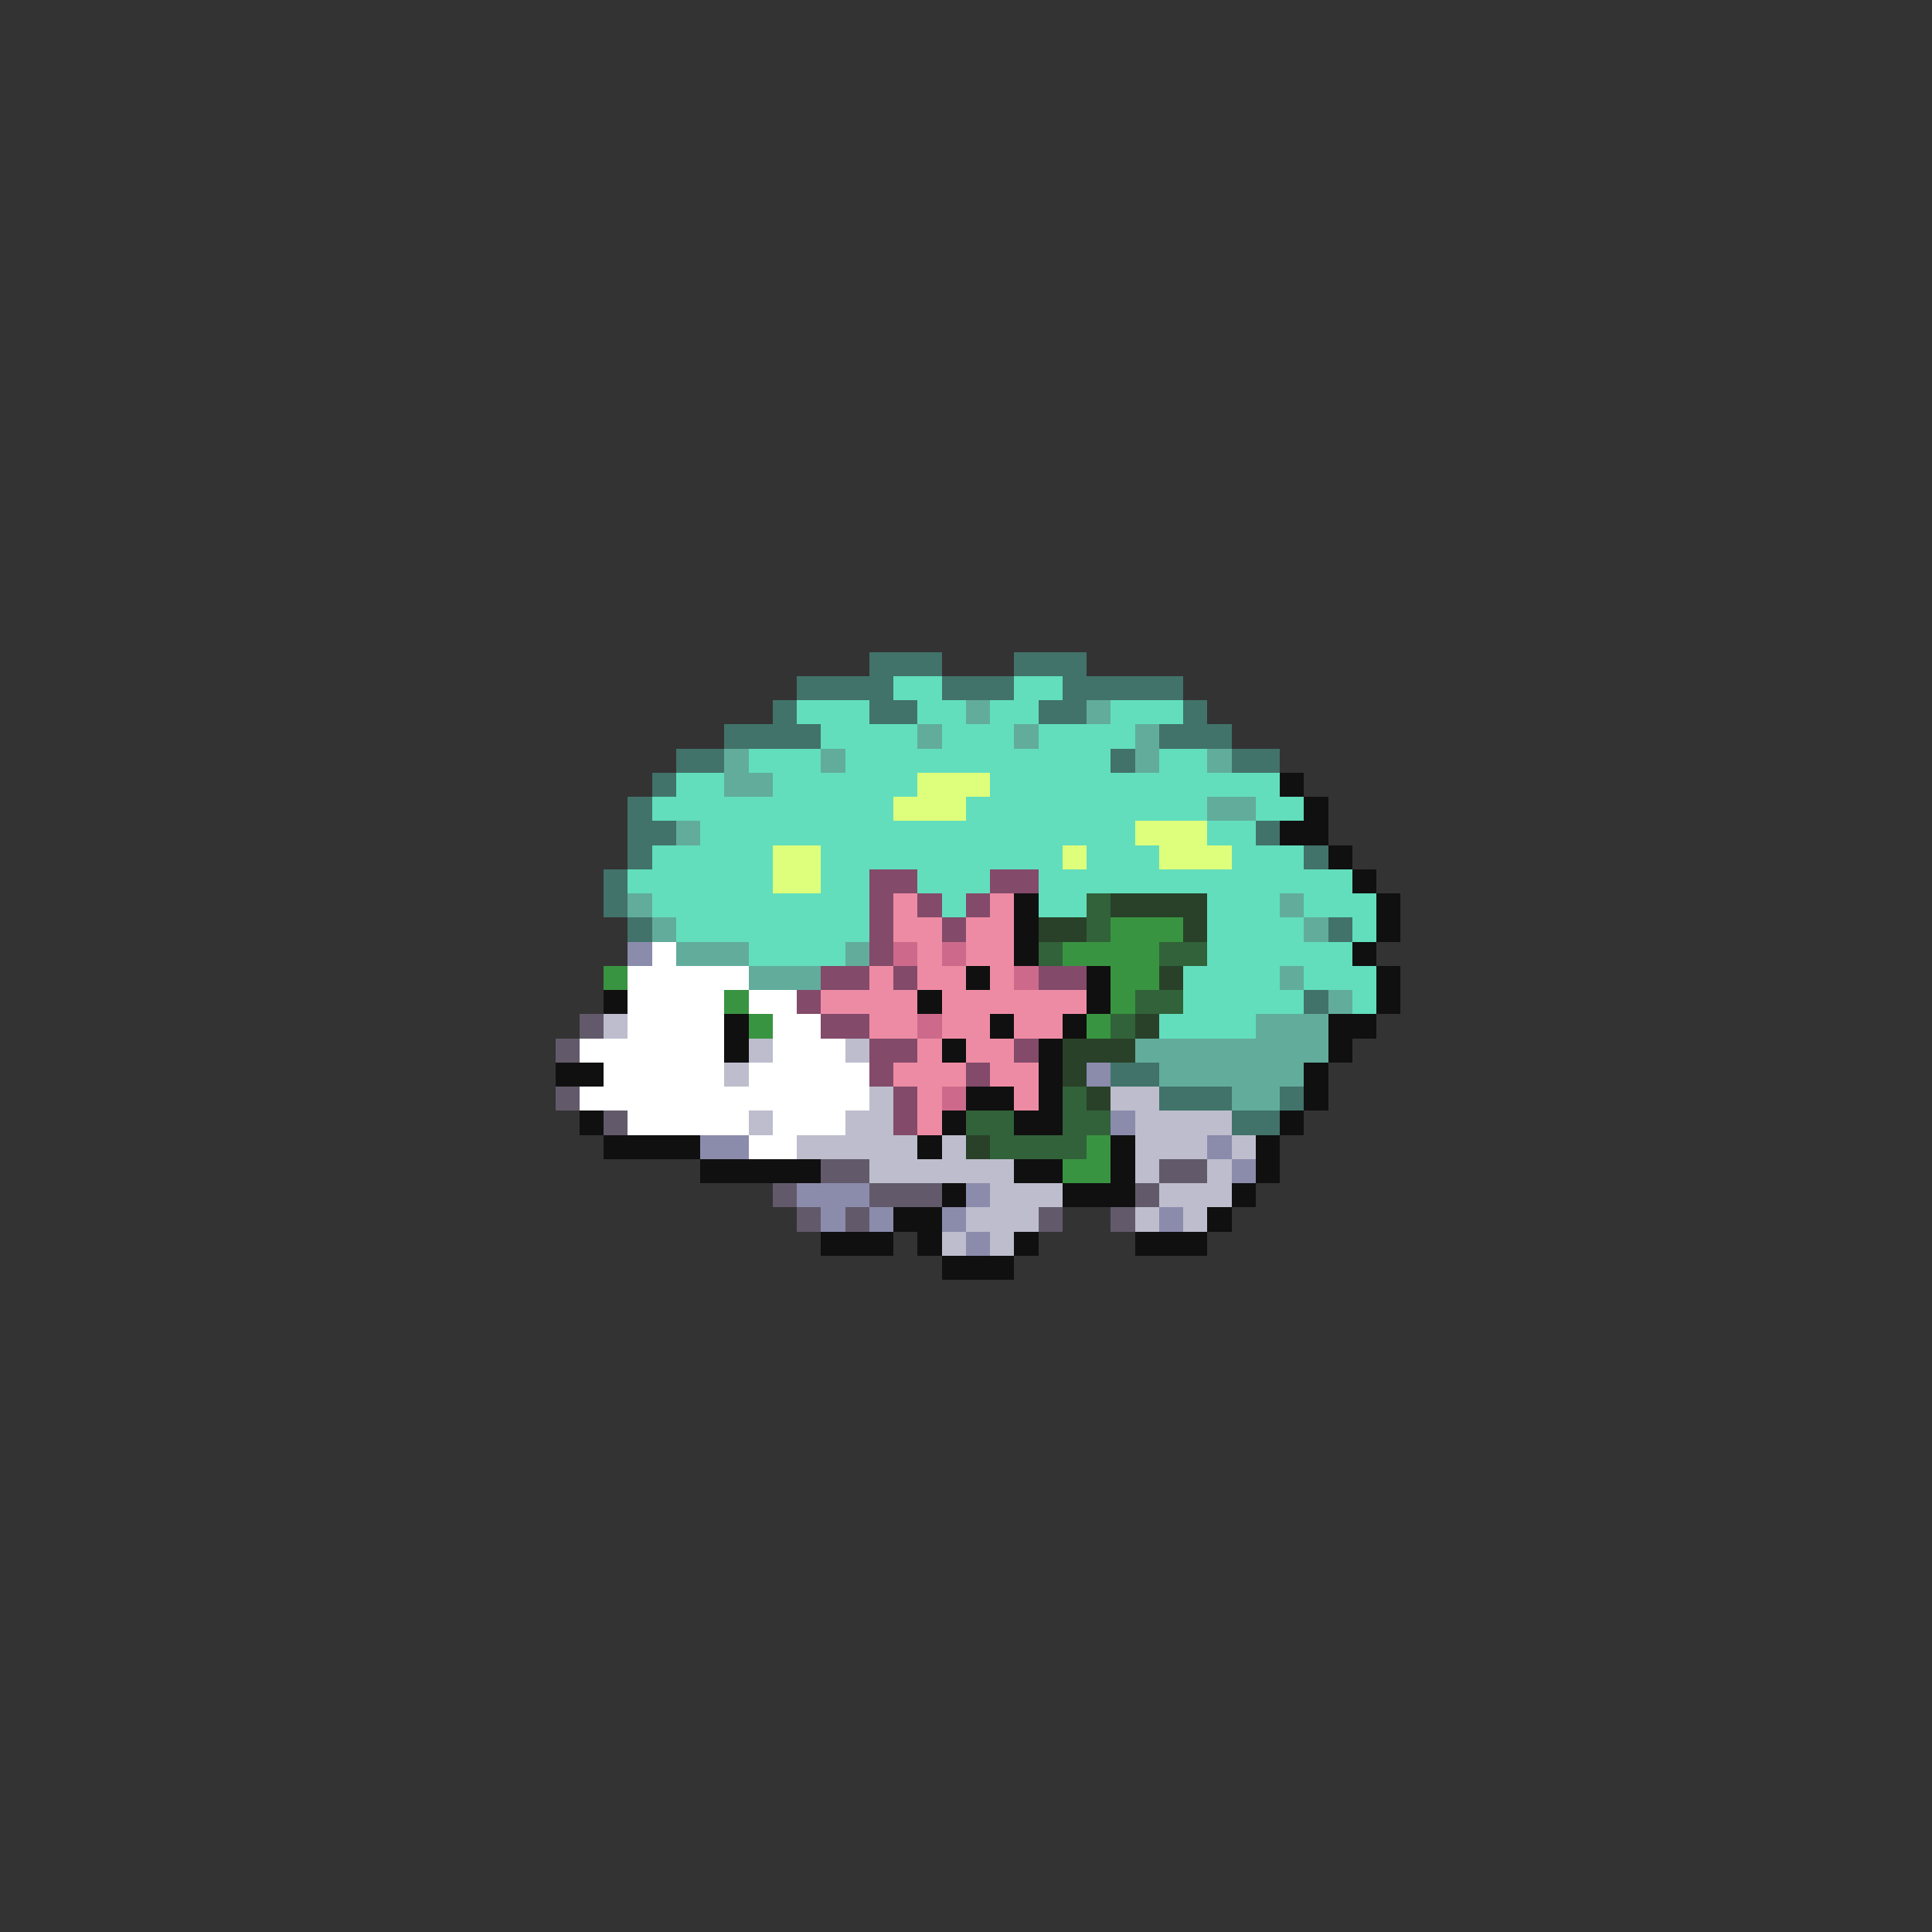 <svg xmlns="http://www.w3.org/2000/svg" viewBox="0 -0.5 80 80" shape-rendering="crispEdges">
<rect x="0" y="-0.5" width="80" height="80" fill="#333333" stroke="none"/>
<path stroke="#41736a" d="M36 27h3M42 27h3M33 28h4M39 28h3M44 28h5M32 29h1M36 29h2M43 29h2M49 29h1M30 30h4M48 30h3M28 31h2M46 31h1M51 31h2M27 32h1M26 33h1M26 34h2M52 34h1M26 35h1M54 35h1M25 36h1M25 37h1M26 38h1M55 38h1M54 41h1M46 44h2M48 45h3M53 45h1M51 46h2" />
<path stroke="#62debd" d="M37 28h2M42 28h2M33 29h3M38 29h2M41 29h2M46 29h3M34 30h4M39 30h3M43 30h4M31 31h3M35 31h11M48 31h2M28 32h2M32 32h6M41 32h12M27 33h10M40 33h10M52 33h2M29 34h18M50 34h2M27 35h5M34 35h10M45 35h3M51 35h3M26 36h6M34 36h2M38 36h3M43 36h13M27 37h9M39 37h1M43 37h2M50 37h3M54 37h3M28 38h8M50 38h4M56 38h1M31 39h4M50 39h6M49 40h4M54 40h3M49 41h5M56 41h1M48 42h4" />
<path stroke="#62ac9c" d="M40 29h1M45 29h1M38 30h1M42 30h1M47 30h1M30 31h1M34 31h1M47 31h1M50 31h1M30 32h2M50 33h2M28 34h1M26 37h1M53 37h1M27 38h1M54 38h1M28 39h3M35 39h1M31 40h3M53 40h1M55 41h1M52 42h3M47 43h8M48 44h6M51 45h2" />
<path stroke="#deff7b" d="M38 32h3M37 33h3M47 34h3M32 35h2M44 35h1M48 35h3M32 36h2" />
<path stroke="#101010" d="M53 32h1M54 33h1M53 34h2M55 35h1M56 36h1M42 37h1M57 37h1M42 38h1M57 38h1M42 39h1M56 39h1M40 40h1M45 40h1M57 40h1M25 41h1M38 41h1M45 41h1M57 41h1M30 42h1M41 42h1M44 42h1M55 42h2M30 43h1M39 43h1M43 43h1M55 43h1M23 44h2M43 44h1M54 44h1M40 45h2M43 45h1M54 45h1M24 46h1M39 46h1M42 46h2M53 46h1M25 47h4M38 47h1M46 47h1M52 47h1M29 48h5M42 48h2M46 48h1M52 48h1M39 49h1M44 49h3M51 49h1M37 50h2M50 50h1M34 51h3M38 51h1M42 51h1M47 51h3M39 52h3" />
<path stroke="#834a6a" d="M36 36h2M41 36h2M36 37h1M38 37h1M40 37h1M36 38h1M39 38h1M36 39h1M34 40h2M37 40h1M43 40h2M33 41h1M34 42h2M36 43h2M42 43h1M36 44h1M40 44h1M37 45h1M37 46h1" />
<path stroke="#ee8ba4" d="M37 37h1M41 37h1M37 38h2M40 38h2M38 39h1M40 39h2M36 40h1M38 40h2M41 40h1M34 41h4M39 41h6M36 42h2M39 42h2M42 42h2M38 43h1M40 43h2M37 44h3M41 44h2M38 45h1M42 45h1M38 46h1" />
<path stroke="#316239" d="M45 37h1M45 38h1M43 39h1M48 39h2M47 41h2M46 42h1M44 45h1M40 46h2M44 46h2M41 47h4" />
<path stroke="#294129" d="M46 37h4M43 38h2M49 38h1M48 40h1M47 42h1M44 43h3M44 44h1M45 45h1M40 47h1" />
<path stroke="#399441" d="M46 38h3M44 39h4M25 40h1M46 40h2M30 41h1M46 41h1M31 42h1M45 42h1M45 47h1M44 48h2" />
<path stroke="#8b8bac" d="M26 39h1M45 44h1M46 46h1M29 47h2M50 47h1M51 48h1M33 49h3M40 49h1M34 50h1M36 50h1M39 50h1M48 50h1M40 51h1" />
<path stroke="#ffffff" d="M27 39h1M26 40h5M26 41h4M31 41h2M26 42h4M32 42h2M24 43h6M32 43h3M25 44h5M31 44h5M24 45h12M26 46h5M32 46h3M31 47h2" />
<path stroke="#cd6a8b" d="M37 39h1M39 39h1M42 40h1M38 42h1M39 45h1" />
<path stroke="#625a6a" d="M24 42h1M23 43h1M23 45h1M25 46h1M34 48h2M48 48h2M32 49h1M36 49h3M47 49h1M33 50h1M35 50h1M43 50h1M46 50h1" />
<path stroke="#bdbdcd" d="M25 42h1M31 43h1M35 43h1M30 44h1M36 45h1M46 45h2M31 46h1M35 46h2M47 46h4M33 47h5M39 47h1M47 47h3M51 47h1M36 48h6M47 48h1M50 48h1M41 49h3M48 49h3M40 50h3M47 50h1M49 50h1M39 51h1M41 51h1" />
</svg>